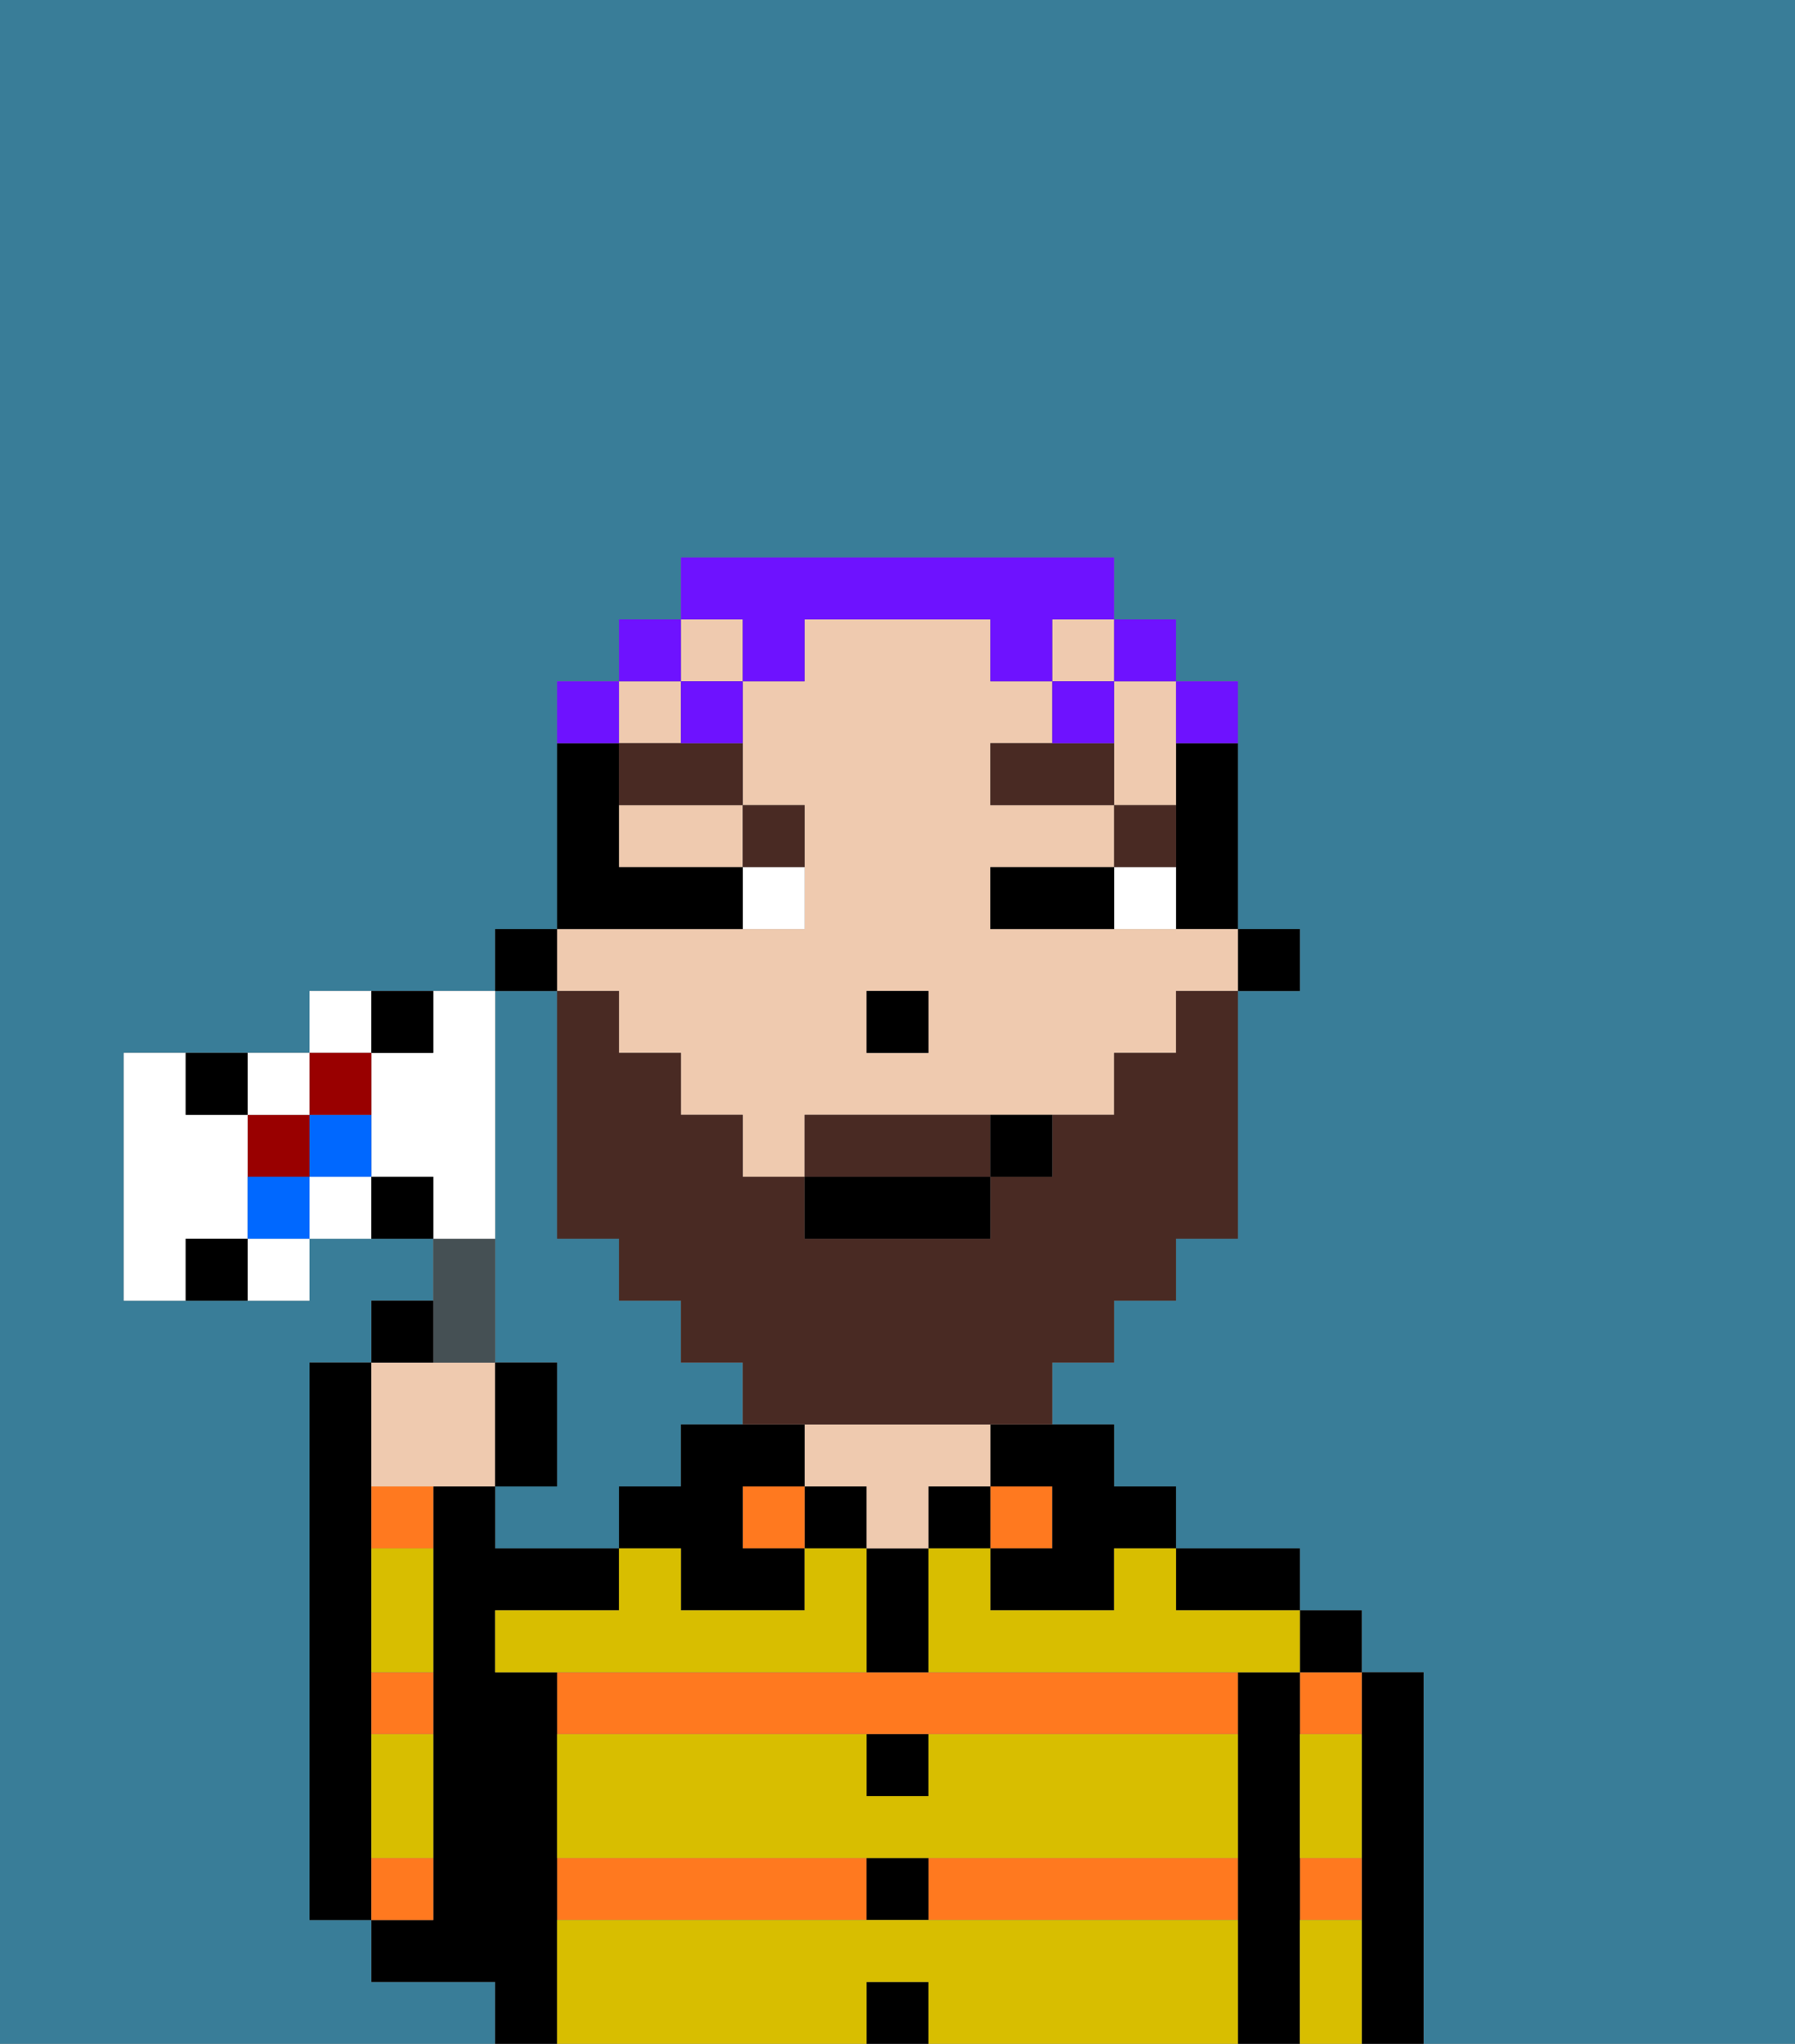<svg xmlns="http://www.w3.org/2000/svg" viewBox="0 0 29 33"><rect x="0" y="0" width="29" height="33" fill="#808080" stroke="none"/><defs><style>polygon,rect,path{shape-rendering:crispedges;}.ya16-1{fill:#397d98;}.ya16-2{fill:#000000;}.ya16-3{fill:#ff791f;}.ya16-4{fill:#efcaaf;}.ya16-5{fill:#d8be00;}.ya16-6{fill:#ffffff;}.ya16-7{fill:#492a23;}.ya16-8{fill:#492a23;}.ya16-9{fill:#6e12ff;}.ya16-10{fill:#455054;}.ya16-11{fill:#900;}.ya16-12{fill:#0068ff;}</style></defs><path class="ya16-1" d="M0,33H8V32H6V31H5V22H6V21H7V20H5v1H2V17H5V16H8V15H9V11h1V10h1V9h7v1h1v1h1v4h1v1H20v4H19v1H18v1H17v1h1v1h1v1h2v1h1v1h1v6h6V0H0Z"/><path class="ya16-1" d="M8,19v3H9v2H8v1h2V24h1V23h1V22H11V21H10V20H9V16H8v3Z"/><path class="ya16-2" d="M6,29V22H5v9H6V29Z"/><path class="ya16-2" d="M23,27H22v6h1V27Z"/><path class="ya16-3" d="M21,31h1V30H21Z"/><path class="ya16-3" d="M21,28h1V27H21Z"/><rect class="ya16-2" x="21" y="26" width="1" height="1"/><path class="ya16-2" d="M21,30V27H20v6h1V30Z"/><path class="ya16-3" d="M15,31h5V30H15Z"/><rect class="ya16-3" x="9" y="30" width="5" height="1"/><path class="ya16-3" d="M14,27H9v1H20V27H14Z"/><path class="ya16-2" d="M20,26h1V25H19v1Z"/><rect class="ya16-3" x="16" y="24" width="1" height="1"/><path class="ya16-2" d="M16,24h1v1H16v1h2V25h1V24H18V23H16Z"/><rect class="ya16-2" x="15" y="24" width="1" height="1"/><rect class="ya16-2" x="14" y="32" width="1" height="1"/><rect class="ya16-2" x="14" y="30" width="1" height="1"/><path class="ya16-2" d="M15,29V28H14v1Z"/><path class="ya16-2" d="M14,26v1h1V25H14Z"/><rect class="ya16-2" x="13" y="24" width="1" height="1"/><path class="ya16-4" d="M14,24v1h1V24h1V23H13v1Z"/><rect class="ya16-3" x="12" y="24" width="1" height="1"/><path class="ya16-2" d="M11,26h2V25H12V24h1V23H11v1H10v1h1Z"/><path class="ya16-2" d="M9,30V27H8V26h2V25H8V24H7v7H6v1H8v1H9V30Z"/><path class="ya16-3" d="M6,28H7V27H6Z"/><path class="ya16-3" d="M6,25H7V24H6Z"/><path class="ya16-3" d="M7,30H6v1H7Z"/><path class="ya16-5" d="M15,31H9v2h5V32h1v1h5V31Z"/><path class="ya16-5" d="M15,29H14V28H9v2H20V28H15Z"/><path class="ya16-5" d="M18,26H16V25H15v2h6V26H19V25H18Z"/><path class="ya16-5" d="M14,26V25H13v1H11V25H10v1H8v1h6Z"/><path class="ya16-5" d="M6,29v1H7V28H6Z"/><path class="ya16-5" d="M6,26v1H7V25H6Z"/><path class="ya16-5" d="M21,31v2h1V31Z"/><path class="ya16-5" d="M21,29v1h1V28H21Z"/><rect class="ya16-2" x="20" y="15" width="1" height="1"/><path class="ya16-2" d="M19,13v2h1V12H19Z"/><rect class="ya16-4" x="10" y="11" width="1" height="1"/><rect class="ya16-4" x="11" y="10" width="1" height="1"/><path class="ya16-4" d="M18,12v1h1V11H18Z"/><path class="ya16-4" d="M10,14h2V13H10Z"/><path class="ya16-4" d="M10,16v1h1v1h1v1h1V18h5V17h1V16h1V15H16V14h2V13H16V12h1V11H16V10H13v1H12v2h1v2H9v1Zm4,0h1v1H14Z"/><rect class="ya16-4" x="17" y="10" width="1" height="1"/><rect class="ya16-2" x="8" y="15" width="1" height="1"/><rect class="ya16-2" x="14" y="16" width="1" height="1"/><path class="ya16-6" d="M18,14v1h1V14Z"/><path class="ya16-6" d="M12,15h1V14H12Z"/><path class="ya16-2" d="M17,14H16v1h2V14Z"/><path class="ya16-2" d="M12,15V14H10V12H9v3h3Z"/><path class="ya16-7" d="M19,13H18v1h1Z"/><polygon class="ya16-7" points="17 12 16 12 16 13 18 13 18 12 17 12"/><path class="ya16-7" d="M13,14V13H12v1Z"/><path class="ya16-7" d="M10,12v1h2V12H10Z"/><path class="ya16-8" d="M16,18H13v1h3Z"/><path class="ya16-8" d="M19,17H18v1H17v1H16v1H13V19H12V18H11V17H10V16H9v4h1v1h1v1h1v1h5V22h1V21h1V20h1V16H19Z"/><rect class="ya16-2" x="13" y="19" width="3" height="1"/><path class="ya16-2" d="M17,19V18H16v1Z"/><path class="ya16-9" d="M20,12V11H19v1Z"/><rect class="ya16-9" x="18" y="10" width="1" height="1"/><path class="ya16-9" d="M12,11h1V10h3v1h1V10h1V9H11v1h1Z"/><rect class="ya16-9" x="17" y="11" width="1" height="1"/><path class="ya16-9" d="M11,12h1V11H11Z"/><rect class="ya16-9" x="10" y="10" width="1" height="1"/><path class="ya16-9" d="M10,11H9v1h1Z"/><path class="ya16-4" d="M7,24H8V22H6v2Z"/><path class="ya16-10" d="M8,22V20H7v2Z"/><path class="ya16-2" d="M7,21H6v1H7Z"/><path class="ya16-2" d="M9,22H8v2H9Z"/><path class="ya16-6" d="M8,19V16H7v1H6v2H7v1H8Z"/><path class="ya16-6" d="M6,16H5v1H6Z"/><path class="ya16-6" d="M5,19v1H6V19Z"/><rect class="ya16-11" x="4" y="18" width="1" height="1"/><path class="ya16-6" d="M5,18V17H4v1Z"/><path class="ya16-6" d="M4,21H5V20H4Z"/><path class="ya16-6" d="M4,20V18H3V17H2v4H3V20Z"/><path class="ya16-12" d="M5,19H6V18H5Z"/><path class="ya16-12" d="M4,19v1H5V19Z"/><path class="ya16-11" d="M6,18V17H5v1Z"/><path class="ya16-2" d="M7,17V16H6v1Z"/><path class="ya16-2" d="M6,19v1H7V19Z"/><path class="ya16-2" d="M4,18V17H3v1Z"/><path class="ya16-2" d="M3,20v1H4V20Z"/></svg>